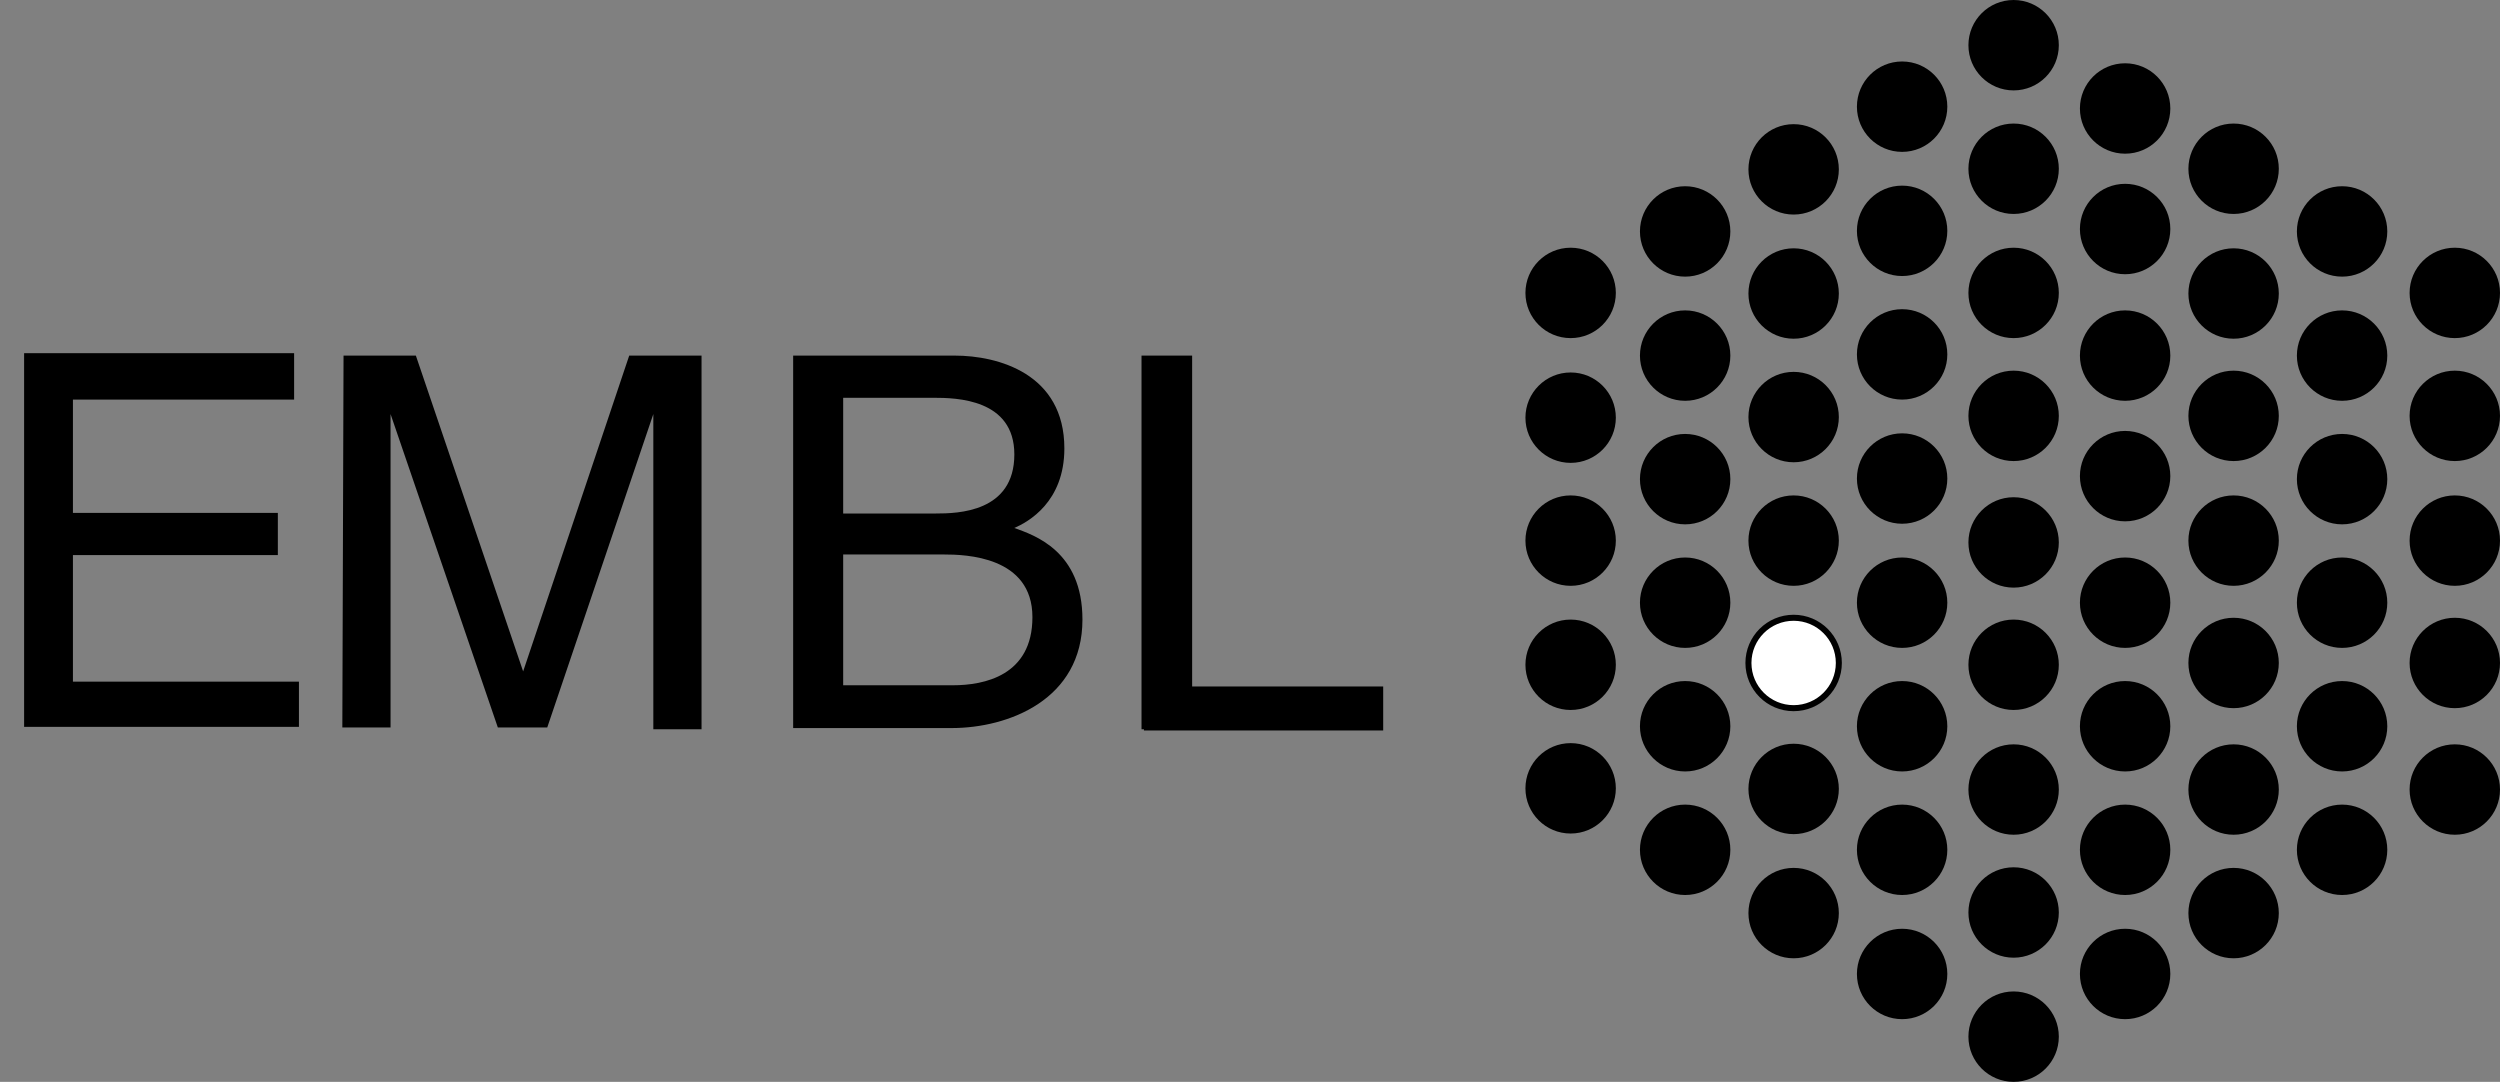 <?xml version="1.0" encoding="utf-8"?>
<!-- Generator: Adobe Illustrator 21.0.1, SVG Export Plug-In . SVG Version: 6.00 Build 0)  -->
<svg version="1.1" id="Layer_1" xmlns="http://www.w3.org/2000/svg" xmlns:xlink="http://www.w3.org/1999/xlink" x="0px" y="0px"
	 viewBox="0 0 414.8 179.5" style="enable-background:new 0 0 414.8 179.5;" xml:space="preserve">
<rect x="0" y="0" width="414.8" height="179.5" fill="#808080" stroke="none"/>
<style type="text/css">
	.st0{fill:#FFFFFF;stroke:#000000;stroke-miterlimit:10;}
</style>
<title>EMBL-white</title>
<circle id="a" cx="297.6" cy="28.1" r="7.5"/>
<circle id="a-2" cx="297.6" cy="48.7" r="7.5"/>
<circle id="a-3" cx="297.6" cy="69.2" r="7.5"/>
<circle id="a-4" cx="297.6" cy="89.7" r="7.5"/>
<circle id="a-5" cx="297.6" cy="130.9" r="7.5"/>
<circle id="a-6" cx="297.6" cy="151.5" r="7.5"/>
<circle id="a-7" cx="260.6" cy="48.6" r="7.5"/>
<circle id="a-8" cx="260.6" cy="69.3" r="7.5"/>
<circle id="a-9" cx="260.6" cy="89.7" r="7.5"/>
<circle id="a-10" cx="260.6" cy="110.3" r="7.5"/>
<circle id="a-11" cx="260.6" cy="130.8" r="7.5"/>
<circle id="a-12" cx="279.6" cy="38.4" r="7.5"/>
<circle id="a-13" cx="279.6" cy="59" r="7.5"/>
<circle id="a-14" cx="279.6" cy="79.5" r="7.5"/>
<circle id="a-15" cx="279.6" cy="100" r="7.5"/>
<circle id="a-16" cx="279.6" cy="120.5" r="7.5"/>
<circle id="a-17" cx="279.6" cy="141" r="7.5"/>
<circle id="a-18" cx="407.3" cy="48.6" r="7.5"/>
<circle id="a-19" cx="407.3" cy="69" r="7.5"/>
<circle id="a-20" cx="407.3" cy="89.7" r="7.5"/>
<circle id="a-21" cx="407.3" cy="110" r="7.5"/>
<circle id="a-22" cx="407.3" cy="131" r="7.5"/>
<circle id="a-23" cx="388.6" cy="38.4" r="7.5"/>
<circle id="a-24" cx="388.6" cy="59" r="7.5"/>
<circle id="a-25" cx="388.6" cy="79.5" r="7.5"/>
<circle id="a-26" cx="388.6" cy="100" r="7.5"/>
<circle id="a-27" cx="388.6" cy="120.5" r="7.5"/>
<circle id="a-28" cx="388.6" cy="141" r="7.5"/>
<circle id="a-29" cx="370.6" cy="28" r="7.5"/>
<circle id="a-30" cx="370.6" cy="48.7" r="7.5"/>
<circle id="a-31" cx="370.6" cy="69" r="7.5"/>
<circle id="a-32" cx="370.6" cy="89.7" r="7.5"/>
<circle id="a-33" cx="370.6" cy="110" r="7.5"/>
<circle id="a-34" cx="370.6" cy="131" r="7.5"/>
<circle id="a-35" cx="370.6" cy="151.5" r="7.5"/>
<circle id="b" class="st0" cx="297.6" cy="110" r="7.5"/>
<circle id="a-36" cx="352.6" cy="18" r="7.5"/>
<circle id="a-37" cx="352.6" cy="38" r="7.5"/>
<circle id="a-38" cx="352.6" cy="59" r="7.5"/>
<circle id="a-39" cx="352.6" cy="79" r="7.5"/>
<circle id="a-40" cx="352.6" cy="100" r="7.5"/>
<circle id="a-41" cx="352.6" cy="120.5" r="7.5"/>
<circle id="a-42" cx="352.6" cy="141" r="7.5"/>
<circle id="a-43" cx="352.6" cy="161.6" r="7.5"/>
<circle id="a-44" cx="334.1" cy="7.5" r="7.5"/>
<circle id="a-45" cx="334.1" cy="28" r="7.5"/>
<circle id="a-46" cx="334.1" cy="48.6" r="7.5"/>
<circle id="a-47" cx="334.1" cy="69" r="7.5"/>
<circle id="a-48" cx="334.1" cy="90" r="7.5"/>
<circle id="a-49" cx="334.1" cy="110.3" r="7.5"/>
<circle id="a-50" cx="334.1" cy="131" r="7.5"/>
<circle id="a-51" cx="334.1" cy="151.4" r="7.5"/>
<circle id="a-52" cx="315.6" cy="17.7" r="7.5"/>
<circle id="a-53" cx="315.6" cy="38.3" r="7.5"/>
<circle id="a-54" cx="315.6" cy="58.8" r="7.5"/>
<circle id="a-55" cx="315.6" cy="79.4" r="7.5"/>
<circle id="a-56" cx="315.6" cy="100" r="7.5"/>
<circle id="a-57" cx="315.6" cy="120.5" r="7.5"/>
<circle id="a-58" cx="315.6" cy="141" r="7.5"/>
<circle id="a-59" cx="315.6" cy="161.6" r="7.5"/>
<circle id="a-60" cx="334.1" cy="172" r="7.5"/>
<path id="E" d="M4,58.6h44.8v7.7H12.1v18.8h34v7h-34v21h37.5v7.5H4V58.6z"/>
<path d="M57,59h12l17.8,52.4L104.4,59h12v62h-8V68.7l-17.6,52h-8.2l-17.8-52v52h-8L57,59z"/>
<path id="B-2" d="M131.6,120.8h26.3c9.4,0,21.7-4.7,21.7-18c0-11.4-8-14-11.3-15.2c2.3-1,8.3-4.3,8.3-13.2c0-12.4-11-15.4-18.2-15.4
	h-26.8C131.6,59,131.6,120.8,131.6,120.8z M139.9,85V66h15c3.8,0,13.4,0.2,13.4,9.4c0,9.6-9.4,9.8-13,9.8h-15.4V85z M158.1,113.7
	h-18.2V92h16.7c3.6,0,14.7,0.3,14.7,10.4C171.3,112.1,163.3,113.7,158.1,113.7L158.1,113.7z"/>
<path id="I" d="M189.4,121h8.4V59h-8.4V121z"/>
<path id="I-2" d="M229.5,113.9v7.3h-39.7v-7.3H229.5z"/>
</svg>
